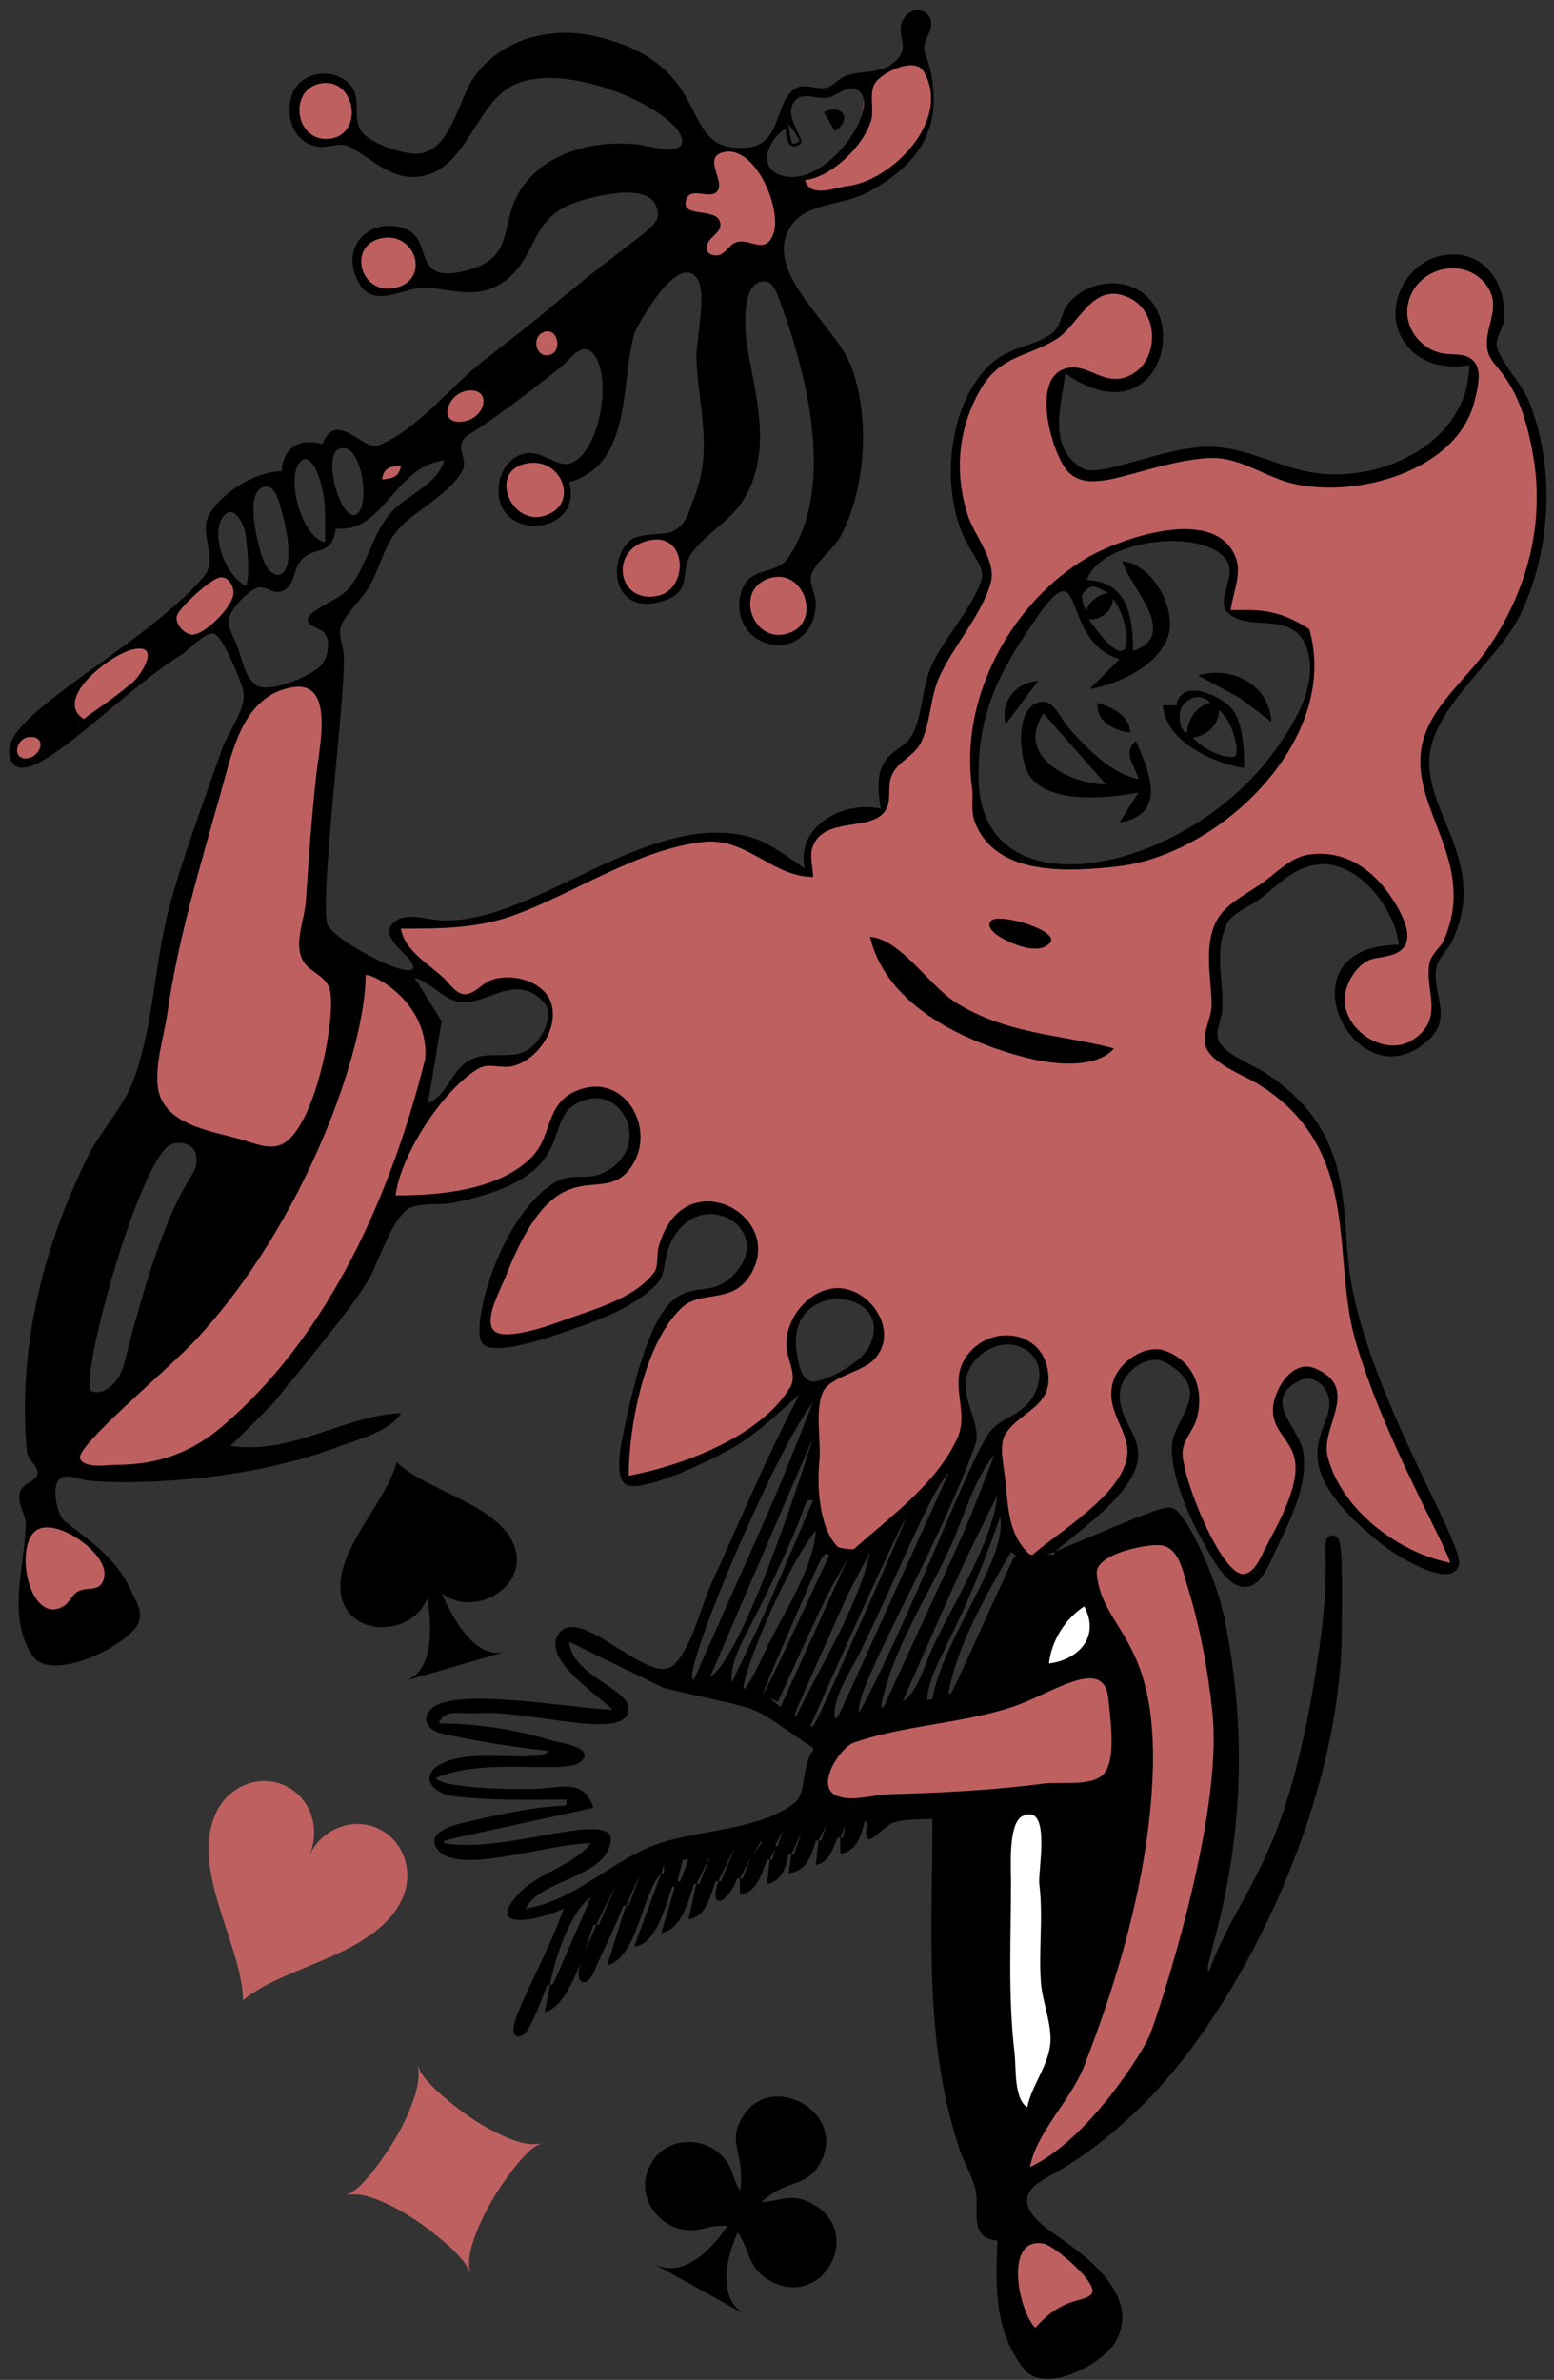 <svg width="111" height="170" viewBox="0 0 111 170" fill="none" xmlns="http://www.w3.org/2000/svg">
<rect x="0" y="0" width="111" height="170" fill="#333333" stroke="none"/>
<g clip-path="url(#clip0_1_731)">
<path d="M73.14 160.433L72.425 161.82L73.163 166.641L75.086 166.307L78.898 163.717L74.661 159.668L73.14 160.433Z" fill="#BF6060"/>
<path d="M109.298 29.699C107.434 26.707 106.508 24.905 106.703 23.725C106.881 22.651 108.163 21.282 105.484 19.153C103.895 17.89 97.125 19.783 101.77 25.4C106.095 25.942 105.518 25.012 104.58 29.632C98.085 36.299 94.434 34.177 88.405 32.643C80.989 31.392 79.37 35.957 76.106 33.091C73.252 23.391 77.876 27.121 79.352 27.717C82.688 26.296 81.868 27.315 82.732 23.35C81.005 20.588 81.874 21.251 79.118 20.496C76.844 21.554 77.66 20.811 75.572 23.955C70.63 26.109 67.897 26.938 68.412 35.778C70.89 41.031 70.53 39.731 70.486 41.792C66.548 47.924 67.632 45.39 65.567 52.71C62.852 55.057 63.422 53.916 63.258 57.545C62.453 59.563 57.638 56.547 57.837 62.451C50.167 57.847 48.202 59.854 37.594 64.768C32.011 66.259 33.994 66.036 28.895 65.91C28.186 66.265 26.919 65.885 32.443 71.251C34.507 71.124 33.452 71.338 37.227 70.211C37.905 70.652 41.455 71.559 37.428 75.585C35.393 75.633 33.177 74.826 29 82.224C28.398 83.289 28.239 84.673 27.758 86.2C36.951 84.509 34.594 85.331 38.6 82.706C42.22 74.724 44.647 78.656 45.457 81.431C43.533 84.747 44.777 83.963 40.137 84.621C36.093 88.642 37.415 86.392 34.484 94.901C36.419 96.734 42.67 94.309 46.998 91.305C47.497 88.675 47.959 85.006 53.087 87.308C53.966 89.702 54.08 88.664 52.518 91.675C47.197 93.26 47.841 92.171 44.739 101.988C44.739 106.69 44.067 105.921 47.333 105.414C53.696 102.383 53.572 102.856 57.068 98.965C55.037 90.219 61.718 93.089 61.819 93.12C63.11 95.193 64.419 95.795 58.24 99.066C58.396 109.914 58.132 107.607 59.11 110.552C60.585 110.951 61.396 112.516 68.813 102.962C68.751 97.396 68.287 95.992 72.727 95.74C76.912 98.255 73.188 100.76 71.154 102.356C71.363 105.546 71.182 109.948 73.831 111.493C80.617 105.729 79.096 107.396 80.993 103.969C79.831 100.166 78.337 98.097 82.833 96.647C86.095 99.293 85.959 98.455 83.869 103.432C85.718 109.761 84.688 107.677 88.186 112.67C88.533 112.662 91.183 113.725 92.936 103.936C90.71 100.278 90.936 100.617 92.435 98.225C94.69 98.185 93.998 97.764 95.313 100.073C94.009 104.33 93.285 107.436 103.376 112.167C104.528 111.22 104.626 114.194 96.651 94.297C95.847 86.877 96.198 89.401 95.144 83.144C91.818 77.772 93.666 79.651 86.681 75.015C86.759 67.923 86.573 70.018 87.416 65.575C95.192 60.284 94.171 60.325 98.959 63.862C100.7 68.366 100.784 67.812 98.289 67.86C95.907 69.203 96.543 68.284 95.681 71.792C98.282 76.335 99.429 75.188 101.802 74.176C103.61 69.511 100.993 70.753 103.509 67.19C105.865 59.724 99.934 57.694 102.483 51.573C104.929 48.427 106.295 46.769 107.558 45.289C111.368 36.601 109.988 33.457 109.298 29.699ZM89.213 56.77C81.316 61.815 84.188 60.7 76.626 62.032L71.824 61.04L69.566 57.816C69.746 50.642 69.087 53.235 72.142 46.446L75.371 41.659L80.606 38.739C80.606 38.739 82.201 38.562 82.836 38.466L85.915 38.262L88.102 40.011C87.551 43.121 87.597 42.323 87.822 43.683C91.037 43.983 89.777 43.631 93.363 45.371L93.808 48.196C92.221 53.532 93.215 51.564 89.213 56.77Z" fill="#BF6060"/>
<path d="M87.926 32.43L88.313 32.886L81.787 38.739L81.401 38.282L87.926 32.43Z" fill="#BF6060"/>
<path d="M25.835 69.222L28.793 69.891L30.875 73.447L28.583 84.529L22.628 95.654L13.504 105.066H5.465L4.173 103.308L14.42 94.023L22.628 80.556L25.835 69.222Z" fill="#BF6060"/>
<path d="M78.228 111.805L79.514 110.836L83.209 109.922L84.388 110.997L86.369 118.526L87.066 122.611L86.53 130.246L83.477 142.669L81.227 148.152L77.585 152.883L73.139 155.948L73.46 153.798L77.21 147.614L79.406 141.108L81.386 132.343L82.083 126.106L81.119 119.116L78.334 114.115L78.228 111.805Z" fill="#BF6060"/>
<path d="M50.182 10.487L53.924 10.815L55.983 15.507L54.407 18.923L49.231 18.285L48.399 13.441L50.182 10.487Z" fill="#BF6060"/>
<path d="M61.835 5.774L64.91 4.269L66.137 4.697L66.579 6.291V7.784L65.708 10.301L62.678 13.036L57.36 14.256L56.978 12.783L58.871 12.19L61.464 9.641L61.835 5.774Z" fill="#BF6060"/>
<path d="M25.214 7.885C25.214 9.069 24.313 10.03 23.201 10.03C22.089 10.03 21.189 9.069 21.189 7.885C21.189 6.699 22.089 5.739 23.201 5.739C24.313 5.739 25.214 6.699 25.214 7.885Z" fill="#BF6060"/>
<path d="M29.917 18.759C29.917 19.859 28.979 20.75 27.822 20.75C26.665 20.75 25.727 19.858 25.727 18.759C25.727 17.66 26.665 16.769 27.822 16.769C28.979 16.769 29.917 17.659 29.917 18.759Z" fill="#BF6060"/>
<path d="M40.427 35.016C40.427 36.161 39.409 37.092 38.155 37.092C36.899 37.092 35.883 36.161 35.883 35.016C35.883 33.87 36.9 32.941 38.155 32.941C39.409 32.941 40.427 33.868 40.427 35.016Z" fill="#BF6060"/>
<path d="M48.853 40.601C48.853 41.864 47.856 42.887 46.627 42.887C45.398 42.887 44.4 41.864 44.4 40.601C44.4 39.338 45.397 38.315 46.627 38.315C47.856 38.315 48.853 39.338 48.853 40.601Z" fill="#BF6060"/>
<path d="M57.742 43.416C57.742 44.809 56.731 45.938 55.486 45.938C54.24 45.938 53.23 44.809 53.23 43.416C53.23 42.025 54.24 40.895 55.486 40.895C56.732 40.897 57.742 42.025 57.742 43.416Z" fill="#BF6060"/>
<path d="M34.433 28.148C34.759 28.686 34.458 29.462 33.76 29.887C33.063 30.311 32.232 30.218 31.906 29.683C31.58 29.145 31.881 28.369 32.578 27.945C33.276 27.52 34.106 27.613 34.433 28.148Z" fill="#BF6060"/>
<path d="M39.839 24.541C39.839 25.041 39.488 25.447 39.056 25.447C38.624 25.447 38.272 25.041 38.272 24.541C38.272 24.04 38.624 23.634 39.056 23.634C39.488 23.634 39.839 24.04 39.839 24.541Z" fill="#BF6060"/>
<path d="M28.721 33.225C28.815 33.332 28.741 33.549 28.53 33.789C28.319 34.029 28.004 34.253 27.71 34.373C27.417 34.493 27.193 34.488 27.128 34.36C27.034 34.253 27.107 34.036 27.319 33.796C27.53 33.556 27.845 33.331 28.138 33.212C28.431 33.093 28.655 33.098 28.721 33.225Z" fill="#BF6060"/>
<path d="M12.073 44.168L15.762 40.727L17.484 42.468L13.796 45.908L12.073 44.168Z" fill="#BF6060"/>
<path d="M4.496 49.835L9.872 45.481L11.405 47.257L6.029 51.612L4.496 49.835Z" fill="#BF6060"/>
<path d="M2.801 52.766C2.981 52.968 2.994 53.288 2.836 53.599C2.678 53.91 2.375 54.16 2.046 54.249C1.718 54.339 1.418 54.255 1.266 54.029C1.087 53.827 1.074 53.507 1.232 53.196C1.389 52.885 1.693 52.635 2.021 52.546C2.349 52.457 2.649 52.54 2.801 52.766Z" fill="#BF6060"/>
<path d="M2.25 109.182L3.67 108.67L5.721 109.767L7.575 111.503L7.595 113.345L3.634 115.413L1.649 114.091L1.846 110.134L2.25 109.182Z" fill="#BF6060"/>
<path d="M23.645 49.931C22.112 70.263 21.438 66.376 25.001 70.525C21.631 83.511 23.09 81.145 18.875 83.061C9.246 79.421 10.949 80.888 10.46 76.755C14.22 58.31 12.596 64.365 17.246 51.139C18.255 49.498 22.138 47.645 23.645 49.931Z" fill="#BF6060"/>
<path d="M60.764 124.154L73.303 121.27L76.554 119.872L78.919 119.646L79.537 120.79L79.593 126.442L78.594 127.389L60.89 128.786L59.076 128.462L58.95 126.045L60.764 124.154Z" fill="#BF6060"/>
<path d="M85.579 48.249L88.484 49.812L90.808 51.554C90.663 48.881 87.973 47.54 85.579 48.249Z" fill="black"/>
<path d="M84.03 50.389H83.061C83.245 52.942 86.634 54.528 88.872 54.861C88.868 53.595 88.813 51.403 87.849 50.47C86.908 49.561 84.34 48.487 84.03 50.389ZM84.396 50.527C84.555 50.238 85.447 49.239 86.454 50.188C86.118 50.276 84.974 50.657 84.774 52.334C84.232 52.22 84.137 51.073 84.396 50.527ZM88.211 54.025C88.063 54.174 86.515 54.044 85.197 52.703C87.07 52.326 87.066 50.915 87.064 50.722C87.997 51.406 88.599 53.635 88.211 54.025Z" fill="black"/>
<path d="M87.903 43.583C88.047 42.451 88.702 41.02 88.291 39.889C86.867 35.966 79.886 38.524 77.639 39.848C72.188 43.06 68.531 49.915 69.425 56.224C69.548 57.095 69.31 57.883 69.646 58.751C71.151 62.642 76.429 62.26 79.77 61.895C87.189 61.084 95.773 52.759 93.52 44.945C91.174 43.384 89.613 43.583 87.903 43.583ZM77.562 42.162C77.934 41.787 78.144 41.783 79.164 42.382C78.734 42.32 77.646 42.965 77.599 43.709C77.599 43.709 77.362 43.194 77.328 42.926C77.281 42.557 77.151 42.574 77.562 42.162ZM79.5 42.786C80.76 44.228 81.371 49.467 77.763 44.211C78.313 44.395 79.459 43.823 79.5 42.786ZM90.86 53.888C84.522 62.421 69.897 65.506 69.891 55.444C69.888 51.673 70.846 49.085 72.853 45.917C78.083 37.659 75.208 45.667 79.962 47.084L77.831 49.223C79.848 48.875 82.463 47.679 83.338 45.723C84.235 43.716 82.383 40.279 80.155 40.084C80.663 41.918 84.348 45.334 80.929 46.5C80.929 44.096 80.542 41.516 77.637 41.445C78.486 38.614 85.769 37.6 87.565 39.956C88.475 41.149 86.67 42.913 87.794 43.849C89.407 45.193 92.549 43.498 93.408 46.5C94.153 49.097 92.307 51.94 90.86 53.888Z" fill="black"/>
<path d="M81.318 55.638C79.435 55.352 77.509 53.327 76.283 51.944C75.84 51.444 75.314 50.124 74.54 50.124C72.355 50.124 72.748 54.538 73.668 55.596C75.283 57.453 79.189 57.008 81.318 56.611L79.963 58.751C83.414 58.209 82.093 55.068 81.125 52.917C80.156 53.843 81.038 54.592 81.318 55.638ZM74.54 50.971L78.994 56.026C76.535 56.026 72.443 54.081 74.54 50.971Z" fill="black"/>
<path d="M58.853 8.001L59.627 9.361C60.894 8.585 60.208 7.356 58.853 8.001Z" fill="black"/>
<path d="M71.828 51.749L74.152 48.639C72.537 48.746 71.436 50.13 71.828 51.749Z" fill="black"/>
<path d="M80.737 52.333C80.64 51.066 79.504 50.583 78.413 50.193C78.22 51.489 79.575 52.206 80.737 52.333Z" fill="black"/>
<path d="M62.145 66.915C63.307 71.932 69.109 74.535 73.572 75.618C75.318 76.042 78.286 76.366 79.576 74.887C75.62 73.859 72.009 73.904 68.344 71.658C66.407 70.471 64.37 67.11 62.145 66.915Z" fill="black"/>
<path d="M74.993 67.355C75.775 66.495 71.404 65.191 70.809 65.755C70.352 66.188 71.137 66.761 71.441 66.939C72.259 67.417 74.154 68.278 74.993 67.355Z" fill="black"/>
<path d="M109.272 28.808C108.719 27.389 107.479 26.274 106.958 24.929C106.694 24.249 107.399 23.481 107.442 22.781C107.594 20.304 106.107 17.953 103.396 18.19C100.589 18.436 98.669 21.864 100.245 24.336C101.272 25.949 103.16 26.414 104.945 26.086C104.899 31.548 98.796 34.505 93.906 33.779C91.099 33.362 88.936 31.796 85.966 31.926C82.845 32.063 78.501 34.141 77.34 33.474C74.723 31.969 75.854 28.852 76.088 26.668C83.044 31.573 85.443 21.592 80.35 20.343C78.868 19.979 77.121 20.572 76.214 21.816C75.795 22.391 75.771 23.311 75.213 23.764C74.111 24.658 72.308 24.765 71.092 25.733C68.506 27.791 67.654 31.919 67.986 35.029C68.47 39.567 70.647 39.989 70.043 41.607C69.275 43.661 67.504 45.484 66.561 47.506C65.832 49.067 65.94 51.029 65.157 52.491C64.374 53.955 62.124 53.496 62.917 57.777C60.205 57.137 56.791 59.086 57.494 62.055C56.322 61.24 54.826 60.093 53.427 59.746C46.11 57.936 38.115 66.029 31.542 65.747C30.573 65.705 29.163 65.193 28.304 65.753C26.827 66.714 29.02 68.049 29.411 68.774C30.382 70.571 24.057 67.393 23.407 66.075C22.738 64.72 24.751 49.219 24.551 46.69C24.494 45.98 24.073 45.278 24.413 44.584C24.905 43.581 25.885 42.801 26.436 41.796C27.195 40.415 27.454 38.842 28.575 37.672C29.804 36.388 32.189 35.226 33.031 33.612C33.408 32.888 32.717 32.222 33.011 31.564C33.334 30.844 33.242 31.627 40.061 26.225C40.635 25.77 41.502 24.397 42.29 25.179C43.82 26.695 42.859 32.338 40.781 33.08C39.677 33.475 38.594 31.904 37.159 32.497C36.142 32.917 35.619 33.965 35.61 35.025C35.579 38.791 41.711 38.165 40.645 34.441C45.237 33.181 44.283 27.253 45.333 23.748C45.365 23.641 48.344 17.87 49.794 19.903C50.53 20.936 49.688 24.331 49.747 25.692C49.894 29.05 50.92 32.112 49.631 35.414C49.342 36.153 49.077 37.358 48.351 37.768C47.836 38.318 46.202 38.001 45.173 38.482C43.253 39.85 43.692 44.229 47.51 42.876C49.568 42.147 48.46 40.75 49.444 39.452C50.469 38.099 52.106 37.263 53.04 35.805C55.153 32.506 54.077 28.613 53.428 25.111C53.238 24.084 52.782 20.096 54.582 20.096C55.264 20.096 55.556 21.105 55.742 21.611C57.783 27.156 59.645 35.048 56.264 39.888C55.448 41.056 53.663 40.481 53.039 42.031C52.365 43.704 53.167 45.596 54.977 46.008C56.915 46.448 58.345 44.849 58.261 43.002C58.23 42.317 57.685 41.495 58.023 40.863C58.567 39.847 59.602 39.195 60.132 38.14C61.852 34.725 62.125 29.869 60.845 26.28C59.831 23.439 55.163 20.058 56.119 16.947C56.911 14.369 59.927 14.826 61.946 13.759C66.52 11.342 67.593 8.017 66.019 3.565C65.909 2.787 66.862 2.028 66.395 1.228C65.977 0.51 65.043 0.615 64.611 1.228C63.741 2.462 65.324 3.33 63.755 4.541C62.776 5.297 61.505 5.018 60.4 5.418C59.886 5.604 59.521 6.171 58.994 6.275C58.163 6.44 57.427 5.814 56.629 6.449C55.377 7.446 55.755 10.296 53.428 10.532C48.088 11.074 51.485 4.705 42.582 2.604C39.416 1.857 35.848 2.723 33.861 5.507C32.708 7.124 32.177 11.071 29.606 10.983C28.602 10.948 26.066 10.148 25.663 9.128C25.164 7.867 26 6.633 24.551 5.671C23.193 4.77 21.149 5.386 20.773 7.034C20.419 8.585 21.086 10.3 22.828 10.491C23.531 10.568 24.276 10.132 24.926 10.466C26.681 11.369 27.998 12.994 30.189 12.579C33.042 12.039 33.866 8.195 35.999 6.505C39.472 3.752 48.349 7.758 48.718 9.948C48.934 11.229 46.262 10.407 45.683 10.338C42.454 9.952 38.711 10.864 37.014 13.841C35.786 15.993 36.699 18.312 33.675 19.224C29.144 20.591 31.148 17.046 28.829 16.299C26.542 15.562 24.635 17.342 25.316 19.478C26.323 22.639 28.8 20.302 30.768 20.555C32.671 20.8 34.446 21.363 36.183 19.98C38.368 18.242 37.931 15.584 41.033 14.489C42.315 14.036 46.322 12.949 46.911 14.814C47.376 16.288 46.197 16.143 38.902 22.319C38.292 22.836 35.385 25.108 34.578 25.733C32.264 27.526 29.747 30.767 27.016 31.821C25.933 32.239 24.028 29.198 23.027 31.722C21.418 31.259 20.199 31.985 20.122 33.666C18.319 33.672 16.045 35.047 15.036 36.59C14.024 38.137 15.75 39.847 14.504 41.263C9.964 46.421 0.165 51.009 0.662 53.885C1.294 57.535 8.121 49.741 12.956 46.773C13.459 46.464 14.66 45.129 15.255 45.256C15.917 45.398 17.259 48.749 17.39 49.415C17.618 50.58 16.245 52.397 15.862 53.498C14.562 57.231 13.135 60.967 12.101 64.775C11.012 68.786 10.981 73.338 9.509 77.219C8.764 79.184 7.182 80.762 6.249 82.662C2.266 90.773 1.407 97.875 1.915 103.661C1.969 104.271 2.691 104.681 2.68 105.217C2.668 105.8 1.59 105.948 1.421 106.59C1.202 107.42 1.846 108.134 1.832 108.911C1.78 111.899 0.469 115.427 2.302 118.244C3.62 120.271 9.051 117.595 9.856 116.006C10.289 115.152 9.675 114.311 9.338 113.577C8.309 111.337 6.528 110.134 4.626 108.672C4.083 108.254 3.689 106.312 4.187 105.725C4.62 105.214 5.455 105.603 5.983 105.713C7.362 106 16.548 106.234 24.188 103.337C25.521 102.832 27.912 102.233 28.642 100.941C24.499 101.135 20.802 103.968 16.441 103.274C16.508 103.286 19.555 100.196 19.555 100.196C20.926 98.462 25.414 93.162 26.428 91.219C27.14 89.855 27.84 87.536 28.983 86.475C29.653 85.853 31.434 86.109 32.322 85.93C42.346 83.914 38.029 79.505 42.006 78.515C44.718 77.84 46.567 82.201 42.975 83.834C41.902 84.322 40.797 83.759 39.682 84.429C35.665 86.842 33.559 94.865 34.453 95.961C35.186 96.859 38.762 95.683 39.682 95.368C42.039 94.561 45.18 93.578 46.931 91.697C47.532 91.051 47.428 90.071 47.708 89.276C49.472 84.275 55.63 87.604 52.445 91.026C49.741 93.928 47.337 88.327 44.46 102.692C44.314 103.419 43.944 105.46 44.642 105.998C45.681 106.8 51.026 104.224 52.546 103.295C54.298 102.224 55.604 100.942 57.114 99.581C54.79 103.993 52.85 108.649 50.783 113.191C50.049 114.803 49.41 117.738 48.108 118.945C46.375 120.552 41.356 114.431 39.878 116.754C38.715 118.581 42.776 121.108 43.751 122.136C40.474 121.994 32.375 120.457 30.775 122.097C30.006 122.884 30.67 123.637 31.549 123.831C33.925 124.357 36.681 124.81 39.102 125.052C39.102 125.831 35.034 125.173 32.905 125.556C29.766 126.119 30.237 128.033 32.517 128.321C35.096 128.645 37.867 128.55 40.458 128.55C40.458 129.516 41.04 128.255 32.904 130.255C32.13 130.445 30.357 131.01 31.279 132.136C32.789 133.982 38.85 131.731 42.2 131.661C40.955 133.306 38.436 133.727 36.971 135.355C34.474 138.131 38.945 137.031 40.263 136.327C39.137 139.655 36.525 143.995 36.68 145.077C36.774 145.734 37.358 145.466 37.643 145.077C38.265 144.072 38.664 142.841 39.101 141.77H39.295C39.537 140.147 40.771 136.422 42.199 135.547C39.187 142.461 39.574 141.77 39.295 141.77L38.907 143.715C39.983 143.539 40.856 141.805 41.492 140.135C41.286 140.777 41.22 141.332 41.533 141.541C42.01 141.859 42.396 140.908 42.531 140.604C43.183 139.132 43.942 137.652 44.523 136.13H44.717C46.008 133.276 45.943 133.277 44.91 136.13C44.639 136.13 44.916 135.502 43.36 140.408C45.589 139.744 45.775 135.419 47.234 133.796L47.427 133.213C47.427 133.912 47.492 133.796 47.234 133.796L45.297 139.048C46.846 138.921 47.565 136.13 48.008 134.771C48.283 134.771 48.344 134.283 47.234 138.076C48.636 137.847 49.208 135.806 49.558 134.576H49.751C51.044 131.977 50.977 131.985 49.944 134.574C49.669 134.577 49.835 134.21 49.17 137.104C50.429 136.91 50.752 135.464 51.107 134.38H51.3C51.938 133.099 52.301 132.346 52.418 132.122L52.438 132.117C52.355 132.33 52.037 133.072 51.495 134.38H51.3C50.578 136.714 52.076 135.814 52.657 134.187C52.928 134.187 52.733 134.423 53.625 132.629C52.956 134.42 53.121 134.184 52.851 134.187V135.354C54.073 135.16 54.401 133.882 54.788 132.826C55.047 132.826 54.919 132.953 55.369 132.047C55.138 132.981 55.241 132.826 54.982 132.826L54.788 134.576C55.857 134.391 56.111 133.41 56.338 132.437C56.603 132.437 56.431 132.675 57.262 130.791C56.639 132.677 56.797 132.435 56.532 132.437L56.339 133.798C57.582 133.698 57.964 132.554 58.276 131.464C58.534 131.464 58.375 131.654 59.05 130.296C58.598 131.662 58.727 131.464 58.469 131.464L58.276 133.215C59.219 133.046 59.488 132.093 59.826 131.271C60.066 131.271 59.977 131.395 60.327 130.5L60.363 130.521C60.194 131.405 60.259 131.267 60.019 131.27V132.436C61.181 132.244 61.512 131.163 61.762 130.103H61.955C61.504 132.695 62.889 130.571 63.735 130.22C64.509 129.899 65.749 130.016 66.603 129.908C66.603 137.993 65.957 145.562 68.502 153.434C68.823 154.428 69.412 155.337 69.664 156.351C70.024 157.797 69.095 159.879 71.248 160.045C71.111 163.282 70.99 166.414 73.105 169.183C74.597 171.135 78.797 168.853 79.702 167.239C81.366 164.27 78.193 161.591 75.896 159.979C75.082 159.408 72.942 158.122 73.442 156.781C73.963 155.379 76.006 155.667 81.116 150.852C88.442 143.947 95.846 128.919 95.846 116.299C95.846 111.177 95.966 109.524 95.108 109.688C94.195 109.862 95.16 111.187 94.274 117.466C92.052 133.225 88.753 134.388 86.358 140.798C85.567 140.798 90.55 130.848 87.482 115.716C86.782 112.263 84.644 108.047 83.8 107.743C83.239 107.541 82.565 107.791 75.317 110.852C75.317 111.109 75.433 111.044 74.736 111.044L75.317 110.852C77.053 109.355 81.357 106.469 81.303 103.856C81.271 102.299 79.778 101.133 80.004 99.382C80.155 98.215 81.447 97.042 82.674 97.148C83.147 97.188 83.523 97.458 83.891 97.736C86.5 99.712 83.704 101.335 83.699 103.464C83.694 105.416 84.819 108.134 85.764 109.822C86.363 110.891 87.753 113.926 89.366 113.269C90.23 112.916 90.695 111.637 91.067 110.86C92.094 108.716 93.476 106.13 93.075 103.658C92.803 101.978 90.023 99.983 92.866 98.603C93.818 98.141 94.787 99.044 94.94 99.963C95.311 102.186 91.038 104.301 98.831 110.412C99.526 110.958 103.68 113.677 104.208 111.779C104.613 110.327 98.005 100.066 96.513 91.602C95.642 86.658 97.041 81.006 90.416 76.665C89.409 76.005 87.991 75.562 87.207 74.612C86.628 73.91 87.248 72.947 87.302 72.158C87.445 70.066 86.679 68.078 87.631 65.988C87.971 65.241 89.401 64.677 90.033 64.186C91.354 63.16 92.391 61.979 94.099 61.755C96.935 61.384 99.685 64.93 99.91 67.49C91.142 67.51 96.782 79.039 102 74.325C103.788 72.71 102.342 71.09 102.571 69.24C102.664 68.488 103.351 67.951 103.676 67.296C106.37 61.866 101.94 58.256 102.092 54.27C102.233 50.589 106.984 47.203 108.565 43.964C110.77 39.453 111.116 33.546 109.272 28.808ZM38.897 36.842C36.529 37.565 34.98 33.859 37.355 33.167C40.066 32.377 41.534 36.037 38.897 36.842ZM47.006 42.557C44.132 43.187 43.467 39.328 46.264 38.621C49.12 37.9 49.231 42.069 47.006 42.557ZM56.511 45.158C53.886 46.262 52.398 42.304 54.785 41.366C57.342 40.362 58.705 44.236 56.511 45.158ZM23.605 9.904C21.044 10.266 20.507 6.27 23.024 5.941C25.38 5.633 26.002 9.565 23.605 9.904ZM62.509 5.929C63.03 5.137 65.35 4.042 65.974 5.101C68.026 8.583 63.673 12.898 60.594 13.277C59.627 13.396 57.884 14.191 57.497 12.863C59.41 12.669 61.699 10.397 62.228 8.586C62.456 7.806 62.041 6.639 62.509 5.929ZM57.109 10.073C57.04 10.143 56.737 10.306 56.611 10.258C56.485 10.21 56.311 8.843 56.311 8.843C56.311 8.843 57.179 10.002 57.109 10.073ZM56.141 9.168C56.076 9.761 56.337 10.946 57.197 10.251C57.552 9.964 55.806 8.19 56.839 7.147C57.42 6.561 58.35 7.095 59.047 6.996C59.715 6.9 60.403 6.104 61.115 6.382C63.226 7.206 59.303 13.187 56.141 12.613C53.96 12.218 54.776 9.99 56.141 9.168ZM48.976 14.42C49.205 13.133 50.812 14.416 51.283 13.588C51.723 12.812 50.187 11.227 51.687 10.869C53.951 10.329 55.927 15.017 55.223 16.751C54.628 18.216 53.66 17.037 52.656 17.285C52.074 17.429 51.881 18.119 51.289 18.234C50.913 18.307 50.489 18.126 50.477 17.724C50.454 16.904 51.742 16.651 51.403 15.786C51.045 14.875 48.782 15.509 48.976 14.42ZM28.059 20.595C25.679 20.977 24.817 17.47 27.285 17.012C29.773 16.55 30.805 20.155 28.059 20.595ZM38.904 23.7C39.873 23.412 40.176 25.119 39.264 25.354C38.233 25.621 37.921 23.993 38.904 23.7ZM7.45 112.608C7.242 113.864 6.218 113.249 5.5 113.722C5.104 113.983 4.946 114.505 4.523 114.746C2.02 116.174 0.896 110.101 2.75 109.226C4.224 108.531 7.721 110.977 7.45 112.608ZM33.288 27.929C35.149 27.577 34.803 29.849 33.094 30.109C31.222 30.393 31.923 28.187 33.288 27.929ZM28.64 33.279C28.496 34.082 28.045 34.18 27.285 34.251C27.426 33.403 27.832 33.305 28.64 33.279ZM24.243 32.055C25.91 31.453 26.548 36.582 25.314 36.793C24.245 36.977 23.022 32.495 24.243 32.055ZM21.23 33.332C22.035 31.662 23.151 34.242 23.209 36.389C23.23 37.167 23.217 37.947 23.217 38.722C21.667 38.462 20.574 34.693 21.23 33.332ZM18.836 34.785C19.453 34.602 19.778 35.35 19.917 35.806C21.693 41.609 19.572 41.884 18.842 40.083C18.476 39.181 17.384 35.216 18.836 34.785ZM15.858 37.027C16.632 35.806 17.407 37.405 17.543 38.139C17.826 40.626 17.752 41.018 17.602 41.833C16.245 41.386 15.028 38.333 15.858 37.027ZM1.913 54.166C0.825 54.269 1.114 52.711 2.106 52.647C3.38 52.566 2.946 54.069 1.913 54.166ZM9.466 48.749C7.575 50.308 7.074 50.518 5.981 51.36C3.771 49.949 7.832 46.781 9.466 46.398C11.565 45.906 10.079 48.243 9.466 48.749ZM13.762 45.333C13.148 45.333 12.382 44.462 12.679 43.877C12.996 43.252 15.045 41.356 15.702 41.25C16.39 41.139 16.824 42.072 16.634 42.618C16.374 43.511 14.731 45.259 13.762 45.333ZM16.931 46.111C16.709 45.532 16.253 44.848 16.342 44.2C16.433 43.536 17.889 41.968 18.569 41.951C19.146 41.937 19.499 42.456 20.109 42.238C21.131 41.873 20.895 40.688 21.519 40.008C22.507 38.93 23.678 39.849 23.992 37.749C27.374 38.155 28.187 33.279 31.739 32.89C31.215 34.64 29.034 35.369 27.92 36.619C26.63 38.065 26.233 40.369 24.961 41.972C24.249 42.87 22.548 43.32 22.04 44.076C21.672 44.623 22.828 44.867 23.102 45.139C23.691 45.726 23.418 47.027 22.914 47.556C22.209 48.296 19.15 49.611 18.24 48.907C17.469 48.31 17.261 46.971 16.931 46.111ZM11.91 81.957C12.497 81.393 13.85 81.577 13.996 82.481C14.338 84.607 12.512 82.861 8.862 97.441C8.594 98.509 7.641 99.729 6.561 99.385C5.561 99.067 9.481 84.295 11.91 81.957ZM15.946 101.83C13.672 103.779 11.279 104.636 8.303 104.636C7.69 104.636 5.99 104.927 5.72 104.187C5.395 103.295 11.961 97.881 13.999 95.692C21.788 87.324 26.106 74.961 26.121 69.638C26.884 69.64 30.674 71.751 30.372 75.65C27.565 86.812 22.792 95.961 15.946 101.83ZM29.609 69.832C30.769 70.148 31.703 71.449 32.901 71.582C34.837 71.797 36.78 69.45 38.795 71.533C39.368 72.126 39.148 73.071 38.797 73.721C37.266 76.553 35.226 74.557 33.289 75.897C32.194 76.655 31.814 78.387 30.577 78.776L31.546 72.943L29.609 69.832ZM56.893 96.47C56.188 91.3 63.964 91.991 62.145 96.08C61.627 97.245 59.507 98.43 58.272 98.672C57.21 98.88 56.999 97.247 56.893 96.47ZM55.754 121.941C54.854 121.192 54.803 121.248 55.561 121.552C59.658 112.686 58.555 114.919 60.596 111.246L55.754 121.941ZM62.145 110.858C61.313 114.764 58.623 118.908 56.916 122.524C56.641 122.524 56.261 123.561 60.521 113.969L62.145 110.858ZM56.141 117.046C59.141 110.118 58.697 111.052 59.241 111.052C55.477 119.237 52.533 125.378 56.141 117.046ZM54.011 115.329C58.399 106.583 57.135 107.163 58.078 107.163C53.85 117.061 55.315 113.785 52.267 120.19C52.074 118.698 53.353 116.64 54.011 115.329ZM50.719 119.802C56.45 106.456 54.819 110.249 58.078 102.692C58.078 102.692 53.359 118.066 50.719 119.802ZM58.272 109.302C58.128 112.064 55.868 115.366 54.699 117.858C50.882 125.99 54.67 114.084 58.272 109.302ZM58.078 100.164C54.739 108.488 56.6 104.13 49.557 119.996C48.431 119.996 55.432 103.451 58.078 100.164ZM42.777 137.496H42.584C42.491 137.849 42.057 138.68 41.722 139.505C42.527 137.223 42.27 137.496 42.584 137.496C44.378 133.893 44.339 133.838 42.777 137.496ZM48.588 134.384C48.332 134.384 48.324 134.661 48.769 132.878C48.883 132.859 49 132.841 49.11 132.822C49.212 132.865 49.056 133.132 48.588 134.384ZM54.399 131.662C53.589 132.746 53.655 132.711 54.399 131.468V131.662ZM55.561 131.857C55.306 131.857 55.26 132.062 55.894 130.796L55.912 130.795L55.561 131.857ZM58.078 125.051C57.27 125.979 57.605 128.092 56.8 128.745C54.303 130.768 49.803 130.677 46.845 131.765C43.633 132.946 41.018 135.788 37.549 136.328C38.67 134.189 43.022 134.221 43.601 131.67C44.199 129.032 36.114 132.477 31.739 131.662C31.739 131.384 30.524 131.734 42.391 129.135C41.711 126.995 39.996 127.728 38.316 127.774C34.113 127.888 31.158 127.435 31.158 126.996C34.875 125.412 40.72 126.913 41.616 125.717C42.336 124.756 39.931 124.494 39.486 124.355C36.944 123.555 34.024 123.108 31.351 123.108C31.729 122.029 32.938 122.449 33.87 122.379C37.876 122.082 44.669 124.468 44.901 122.136C45.048 120.664 40.831 119.704 40.648 117.275L47.426 120.581C55.328 122.448 52.956 121.431 58.078 124.858V125.051ZM57.884 123.302C62.803 112.089 67.548 102.148 62.507 113.579C57.727 124.42 58.165 123.302 57.884 123.302ZM59.627 122.718C59.434 121.285 60.783 119.334 61.419 118.052C63.796 113.26 66.605 106.217 67.762 105.219C59.215 124.054 59.928 122.718 59.627 122.718ZM61.37 122.329C60.922 120.756 66.74 111.231 69.641 103.274C70.208 101.718 68.547 99.988 69.076 98.218C69.555 96.612 71.572 95.488 73.128 96.33C74.732 97.199 74.428 99.195 73.337 100.355C72.573 101.167 71.329 101.42 70.666 102.335C69.111 104.483 65.004 115.711 61.37 122.329ZM63.113 121.941H62.92C63.598 118.117 66.284 114.003 67.896 110.469C68.856 108.364 69.575 105.653 71.054 103.858C68.474 110.469 70.183 106.541 63.113 121.941ZM64.469 121.552C69.634 109.885 68.131 113.142 71.247 106.775C70.86 110.337 68.017 114.6 66.539 117.858C66.011 119.023 65.556 120.838 64.469 121.552ZM66.226 121.44C66.37 118.892 68.289 117.417 71.442 108.331C71.993 111.367 67.383 116.934 66.6 121.358L66.621 121.356C66.456 121.398 66.327 121.426 66.226 121.44ZM67.762 120.968C68.235 117.76 70.591 113.654 72.216 110.858C72.216 110.858 72.392 111 72.627 111.174C72.616 111.2 72.607 111.221 72.598 111.246H72.41C67.514 121.932 68.042 120.968 67.762 120.968ZM74.54 160.26C75.272 160.389 78.448 163.064 77.991 163.812C77.556 164.522 76 163.93 73.959 166.272C72.797 165.228 71.634 159.748 74.54 160.26ZM77.428 147.606C79.849 141.39 81.81 134.661 82.27 127.968C83.027 116.96 78.726 116.614 78.34 112.417C78.211 111.013 81.822 110.285 82.868 110.377C84.177 110.491 84.467 112.168 84.783 113.19C85.714 116.2 86.275 119.217 86.601 122.329C87.395 129.912 82.695 143.917 82.164 145.272C81.633 146.627 77.69 152.875 73.57 154.799C74.017 152.336 76.483 150.032 77.428 147.606ZM101.521 53.503C100.838 57.93 105.534 61.631 103.15 67.113C102.87 67.758 102.207 68.135 102.09 68.867C101.782 70.807 103.159 72.667 101.048 74.191C98.895 75.746 95.519 73.334 96.119 70.807C96.341 69.875 97.045 68.822 97.974 68.519C98.819 68.244 102.024 68.482 99.694 64.585C98.343 62.325 96.271 60.663 93.519 61.04C92.293 61.208 91.363 62.162 90.42 62.882C89.455 63.62 87.996 64.311 87.246 65.246C85.818 67.027 86.535 69.837 86.543 71.781C86.547 72.696 85.837 73.819 86.104 74.697C86.491 75.969 88.792 76.773 89.841 77.42C97.35 82.053 95.079 89.684 96.796 95.696C98.728 102.466 103.155 110.119 103.59 111.634C99.91 110.921 95.811 107.866 94.834 104.052C94.286 101.912 97.274 99.128 93.906 97.739C92.26 97.059 90.918 99.389 90.92 100.747C90.922 102.168 92.097 102.798 92.439 104.053C92.975 106.02 91.21 108.99 90.341 110.663C90.037 111.249 89.633 112.319 88.871 112.429C87.247 112.661 84.32 105.304 84.476 103.663C84.559 102.794 85.255 102.152 85.481 101.33C86.036 99.307 85.293 97.248 83.253 96.498C81.822 95.973 79.976 97.26 79.533 98.61C78.822 100.782 80.776 102.218 80.505 104.054C80.103 106.776 75.661 109.395 73.764 111.053H73.57C71.876 109.534 72.038 107.357 71.746 105.22C71.64 104.442 71.367 103.122 71.827 102.418C72.924 100.738 75.314 100.493 74.835 97.831C74.325 95.006 70.861 94.639 69.193 96.673C67.57 98.653 69.294 100.684 68.399 102.693C66.951 105.944 63.502 108.411 60.983 110.665C60.983 110.665 60.002 110.657 59.81 110.463C58.518 109.157 58.342 106.132 58.522 104.443C58.674 103.014 58.182 100.747 58.778 99.442C59.284 98.335 61.562 98.032 62.434 97.111C64.402 95.032 61.942 91.658 59.434 92.042C57.539 92.332 56.024 94.391 56.178 96.278C56.25 97.165 56.95 98.259 56.446 99.095C54.308 102.633 48.728 104.696 44.909 105.416C44.909 101.916 46.019 95.935 48.689 93.424C50.109 92.088 52.301 93.234 53.624 91.028C56.182 86.763 48.733 82.813 47.041 89.084C46.884 89.664 47.05 90.451 46.714 90.905C45.273 92.851 42.008 93.644 39.876 94.446C39.063 94.752 35.877 95.845 35.228 94.994C34.587 94.154 35.791 92.04 36.107 91.224C39.918 81.391 43.024 86.555 45.158 83.252C46.859 80.62 44.68 76.696 41.426 77.819C38.909 78.688 39.492 81.057 38.05 82.577C35.717 85.036 31.407 85.39 28.256 85.39C28.62 82.473 31.609 77.907 34.1 76.369C34.906 75.872 35.738 76.352 36.584 76.159C38.328 75.761 39.868 73.589 39.408 71.787C38.97 70.07 36.515 69.438 35.035 70.031C34.445 70.267 33.934 70.947 33.292 71.016C32.631 71.087 32.134 70.28 31.725 69.89C30.643 68.859 28.886 67.913 28.644 66.334C31.455 66.334 34.07 66.342 36.753 65.361C41.107 63.77 45.444 60.734 50.142 60.148C53.326 59.751 55.109 62.639 58.082 62.639C58.068 61.978 57.814 61.14 58.039 60.508C58.822 58.31 62.135 59.409 63.194 57.972C63.742 57.23 63.352 56.243 63.671 55.445C64.09 54.395 65.255 54.046 65.745 53.112C66.483 51.708 66.413 49.907 67.058 48.445C68.054 46.189 70.094 43.975 70.765 41.64C71.212 40.085 69.587 38.26 69.12 36.779C68.159 33.732 68.419 30.639 70.026 27.836C71.453 25.348 73.446 25.516 75.506 24.192C77.11 23.162 78.078 19.965 80.737 21.314C82.786 22.353 82.829 25.758 80.737 26.802C78.928 27.704 77.836 25.986 76.283 26.281C73.51 26.81 75.123 32.332 76.213 33.609C77.924 35.614 81.474 33.122 86.16 32.73C88.484 32.536 90.23 34.044 92.357 34.548C96.851 35.614 104.129 33.673 105.334 28.611C105.53 27.787 105.919 26.468 105.249 25.778C104.648 25.158 103.767 25.391 103.01 25.238C101.452 24.924 100.279 23.392 100.556 21.804C101.032 19.081 104.673 18.191 106.227 20.443C107.334 22.048 105.883 23.506 106.272 25.109C106.589 26.418 108.504 26.768 109.506 32.498C110.365 37.415 109.086 42.22 106.285 46.303C104.718 48.596 101.97 50.593 101.521 53.503Z" fill="black"/>
<path d="M79.171 121.358C79.283 122.62 79.816 125.924 78.718 126.829C77.759 127.619 75.698 127.255 74.523 127.409C70.93 127.88 67.13 128.07 63.502 128.165C62.398 128.193 60.734 128.755 59.69 128.239C58.239 127.522 60.015 124.823 60.983 124.484C64.527 123.242 68.584 123.13 72.216 121.963C75.002 121.068 78.887 118.146 79.171 121.358Z" fill="#BF6060"/>
<path d="M75.013 146.05C74.837 147.639 73.68 148.99 73.378 150.523C72.409 149.939 72.592 147.706 72.466 146.634C71.988 142.581 72.216 138.467 72.216 134.384C72.216 133.412 72 130.195 73.049 129.718C75.132 128.771 74.122 133.683 74.235 134.578C74.527 136.912 74.181 139.252 74.347 141.578C74.449 143.018 75.171 144.619 75.013 146.05Z" fill="white"/>
<path d="M77.445 114.746C78.595 116.91 77.057 118.55 74.927 118.829C75.092 117.22 76.089 115.625 77.445 114.746Z" fill="white"/>
<path d="M11.957 72.36C12.732 66.955 14.363 61.668 15.828 56.417C16.636 53.522 17.397 49.676 20.892 49.093C23.917 48.588 22.817 53.315 22.602 55.25C22.262 58.308 22.052 61.32 21.843 64.389C21.771 65.449 21.287 66.655 21.376 67.695C21.526 69.443 22.93 69.317 23.485 70.477C24.194 71.957 22.511 81.101 19.904 81.826C19.008 82.075 18.052 81.63 17.21 81.388C15.076 80.778 11.602 80.355 11.269 77.611C11.072 75.985 11.725 73.979 11.957 72.36Z" fill="#BF6060"/>
<path d="M15.421 129.51C13.551 133.613 17.329 138.954 17.355 142.893C20.347 140.346 26.833 139.736 28.724 135.643C29.616 133.714 28.834 131.451 27.003 130.612C25.162 129.769 22.951 130.642 22.072 132.577C22.955 130.634 22.181 128.389 20.351 127.546C18.513 126.698 16.302 127.576 15.421 129.51Z" fill="#BF6060"/>
<path d="M31.699 154.954C29.348 155.575 26.998 156.195 24.647 156.816C25.441 156.567 25.991 155.853 26.526 155.242C27.694 153.736 28.761 152.102 29.424 150.301C29.75 149.417 30.047 148.421 29.823 147.471L31.699 154.954ZM24.648 156.817C25.675 156.581 26.721 156.997 27.643 157.425C29.33 158.21 30.853 159.339 32.238 160.598C32.764 161.131 33.365 161.685 33.576 162.438C32.95 159.944 32.325 157.45 31.7 154.955L24.648 156.817ZM33.576 162.438C33.331 161.315 33.731 160.167 34.158 159.149C34.883 157.419 35.917 155.825 37.104 154.389C37.578 153.879 38.069 153.291 38.75 153.092C36.399 153.713 34.05 154.334 31.699 154.954L33.576 162.438ZM38.75 153.092C37.723 153.328 36.677 152.913 35.756 152.485C34.069 151.701 32.546 150.57 31.161 149.312C30.635 148.779 30.034 148.224 29.823 147.471C30.448 149.966 31.074 152.459 31.699 154.954L38.75 153.092Z" fill="#BF6060"/>
<path d="M58.049 157.425C56.574 156.606 55.759 157.236 54.372 157.303C56.362 155.532 57.582 156.333 58.586 154.515C60.595 150.876 54.952 147.737 52.943 151.374C51.947 153.177 53.275 153.895 52.857 156.5C52.66 156.159 52.491 155.787 52.371 155.384C51.594 152.655 47.844 152.112 46.471 154.598C45.092 157.094 47.542 159.98 50.334 159.169C50.892 159.007 51.45 158.97 51.972 158.987C51.389 159.873 49.091 163.025 46.679 161.692L53.248 165.348C51.286 164.254 51.774 161.509 52.699 159.451C53.637 160.889 53.418 162.036 55.013 162.923C58.746 165.001 61.781 159.504 58.049 157.425Z" fill="black"/>
<path d="M36.817 110.677C35.896 107.485 30.449 106.549 28.322 104.433C27.646 107.37 23.53 111.073 24.44 114.259C25.208 116.949 29.47 116.867 30.536 114.155C30.843 116.167 31.002 119.468 28.901 120.076L36.107 117.991C34.03 118.592 32.408 115.799 31.552 113.803C33.874 115.599 37.604 113.403 36.817 110.677Z" fill="black"/>
</g>
<defs>
<clipPath id="clip0_1_731">
<rect width="111" height="170" fill="white"/>
</clipPath>
</defs>
</svg>
